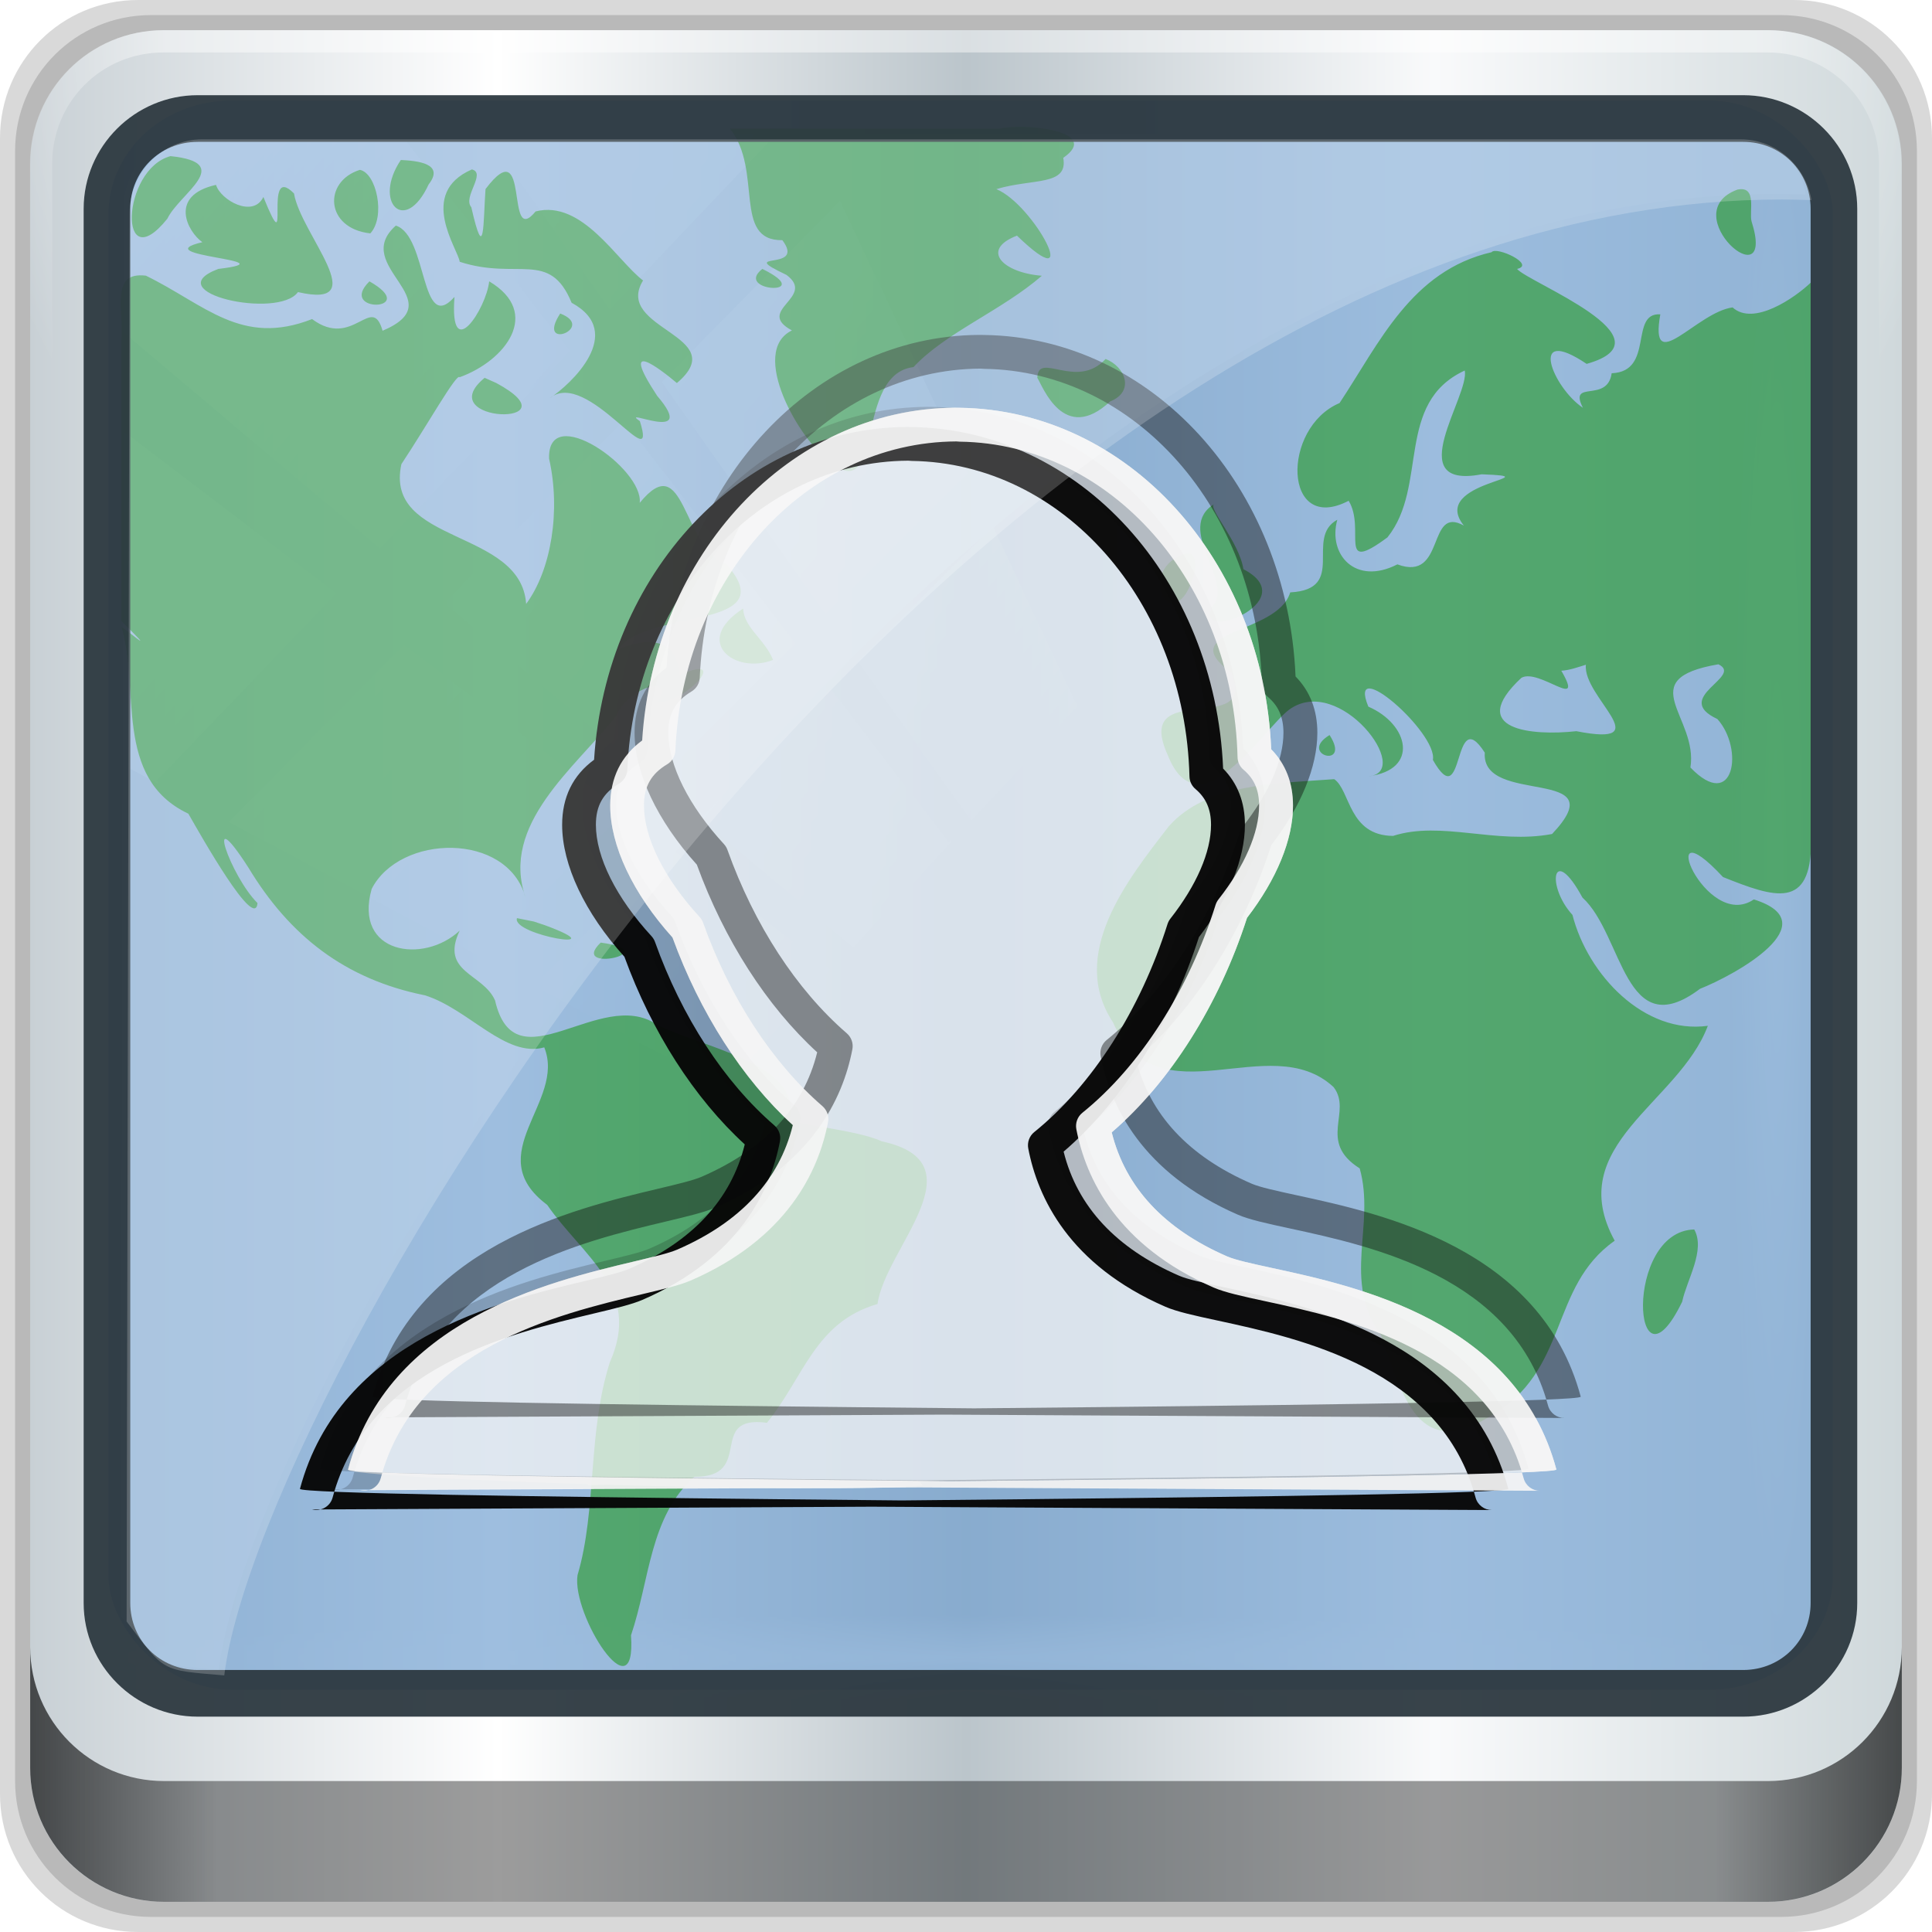 <?xml version="1.0" encoding="UTF-8" standalone="no"?>
<!-- Created with Inkscape (http://www.inkscape.org/) -->

<svg
   xmlns:dc="http://purl.org/dc/elements/1.1/"
   xmlns:cc="http://creativecommons.org/ns#"
   xmlns:rdf="http://www.w3.org/1999/02/22-rdf-syntax-ns#"
   xmlns:svg="http://www.w3.org/2000/svg"
   xmlns="http://www.w3.org/2000/svg"
   xmlns:xlink="http://www.w3.org/1999/xlink"
   xmlns:sodipodi="http://sodipodi.sourceforge.net/DTD/sodipodi-0.dtd"
   xmlns:inkscape="http://www.inkscape.org/namespaces/inkscape"
   width="96"
   height="96"
   id="svg2"
   version="1.1"
   inkscape:version="0.91 r13725"
   sodipodi:docname="credentials-preferences.svg">
  <script
     xlink:href=""
     id="script2985" />
  <defs
     id="defs4">
    <linearGradient
       id="linearGradient4426">
      <stop
         id="stop4428"
         offset="0"
         style="stop-color:#c8d0d5;stop-opacity:1" />
      <stop
         style="stop-color:#ffffff;stop-opacity:1"
         offset="0.25"
         id="stop4430" />
      <stop
         style="stop-color:#bbc5cb;stop-opacity:1"
         offset="0.5"
         id="stop4432" />
      <stop
         id="stop4434"
         offset="0.75"
         style="stop-color:#f9fafb;stop-opacity:1" />
      <stop
         id="stop4436"
         offset="1"
         style="stop-color:#cfd8db;stop-opacity:1" />
    </linearGradient>
    <linearGradient
       y2="14.514"
       x2="50.528"
       y1="-28.642"
       x1="2.771"
       gradientUnits="userSpaceOnUse"
       id="linearGradient4767"
       xlink:href="#linearGradient4213-7"
       inkscape:collect="always" />
    <linearGradient
       id="linearGradient4213-7"
       inkscape:collect="always">
      <stop
         id="stop4215-6"
         offset="0"
         style="stop-color:#ffffff;stop-opacity:1;" />
      <stop
         id="stop4217-5"
         offset="1"
         style="stop-color:#ffffff;stop-opacity:0;" />
    </linearGradient>
    <clipPath
       id="clipPath4156-4"
       clipPathUnits="userSpaceOnUse">
      <path
         inkscape:connector-curvature="0"
         id="path4158-0"
         d="m 27.046,-55.695 -14.214,13.321 0.061,0 15.653,21.771 10.231,-10.546 C 38.562,-32.302 27.468,-54.819 27.046,-55.695 z M 9.647,-39.383 -5.241,-25.321 15.988,-7.806 26.372,-18.383 9.647,-39.383 z m 31.491,12.951 -9.741,9.714 8.945,12.458 7.781,-7.555 -6.984,-14.617 z m -49.84,4.379 -13.754,12.982 26.283,13.846 0.061,-0.062 -0.123,-0.062 L 13.599,-5.401 -8.702,-22.053 z m 38.015,7.401 -9.803,9.775 11.579,9.559 7.628,-7.401 -8.669,-11.009 -0.735,-0.925 z m 20.187,5.674 -7.383,7.216 6.188,8.542 5.82,-6.137 -4.626,-9.621 z m -32.195,6.322 -9.557,9.498 13.662,7.185 7.934,-7.678 -12.039,-9.004 z m 23.312,2.374 -7.107,6.938 8.363,6.907 5.361,-5.674 -0.061,-0.092 -0.092,0.123 -6.464,-8.203 z m -8.73,8.542 -7.505,7.339 10.354,5.458 c 1.397,-1.321 5.675,-6.123 5.851,-6.322 L 31.886,8.26 z"
         style="opacity:0.6;fill:#ffffff;fill-opacity:1;stroke:none" />
    </clipPath>
    <radialGradient
       r="43.199"
       fy="44.893"
       fx="13.948"
       cy="44.893"
       cx="13.948"
       gradientTransform="matrix(0.888,0,0,0.049,16.069,-98.752)"
       gradientUnits="userSpaceOnUse"
       id="radialGradient4143"
       xlink:href="#linearGradient4133"
       inkscape:collect="always" />
    <linearGradient
       id="linearGradient4133"
       inkscape:collect="always">
      <stop
         id="stop4135"
         offset="0"
         style="stop-color:#ffffff;stop-opacity:1;" />
      <stop
         id="stop4137"
         offset="1"
         style="stop-color:#ffffff;stop-opacity:0;" />
    </linearGradient>
    <radialGradient
       gradientUnits="userSpaceOnUse"
       gradientTransform="matrix(0.975,0,0,0.049,41.943,65.501)"
       r="43.199"
       fy="44.893"
       fx="13.948"
       cy="44.893"
       cx="13.948"
       id="radialGradient4139"
       xlink:href="#linearGradient4133"
       inkscape:collect="always" />
    <linearGradient
       gradientUnits="userSpaceOnUse"
       y2="88.172"
       x2="94.5"
       y1="88.172"
       x1="1.5"
       id="linearGradient4129"
       xlink:href="#linearGradient3832-0-6-1-1"
       inkscape:collect="always"
       gradientTransform="translate(8.044,-14.666)" />
    <linearGradient
       id="linearGradient3832-0-6-1-1">
      <stop
         id="stop3834-6-3-7-1"
         offset="0"
         style="stop-color:#000000;stop-opacity:1;" />
      <stop
         style="stop-color:#000000;stop-opacity:0.588;"
         offset="0.1"
         id="stop3872-2-4" />
      <stop
         id="stop3844-6-2-7-6"
         offset="0.9"
         style="stop-color:#000000;stop-opacity:0.588;" />
      <stop
         id="stop3836-5-0-2-9"
         offset="1"
         style="stop-color:#000000;stop-opacity:1;" />
    </linearGradient>
    <clipPath
       id="clipPath4194-1-2-5">
      <rect
         style="fill:#ff00ff;fill-opacity:1;fill-rule:nonzero;stroke:none"
         id="rect4196-1-6-2"
         y="6"
         x="6"
         ry="6"
         rx="6"
         height="84"
         width="84" />
    </clipPath>
    <linearGradient
       inkscape:collect="always"
       xlink:href="#linearGradient4071-3-8-2"
       id="linearGradient6414-8"
       gradientUnits="userSpaceOnUse"
       x1="48.234"
       y1="48.047"
       x2="126.139"
       y2="66.233" />
    <linearGradient
       id="linearGradient4071-3-8-2">
      <stop
         offset="0"
         style="stop-color:#000000;stop-opacity:1"
         id="stop4073-8-8-6" />
      <stop
         offset="1"
         style="stop-color:#000000;stop-opacity:0"
         id="stop4075-4-4-8" />
    </linearGradient>
    <linearGradient
       inkscape:collect="always"
       xlink:href="#linearGradient4047-2-9-1"
       id="linearGradient6416-7"
       gradientUnits="userSpaceOnUse"
       x1="48.055"
       y1="48.032"
       x2="126.673"
       y2="62.839" />
    <linearGradient
       id="linearGradient4047-2-9-1">
      <stop
         offset="0"
         style="stop-color:#000000;stop-opacity:1"
         id="stop4049-0-1-5" />
      <stop
         offset="1"
         style="stop-color:#000000;stop-opacity:0"
         id="stop4051-5-5-8" />
    </linearGradient>
    <linearGradient
       inkscape:collect="always"
       xlink:href="#linearGradient4047-2-9-1"
       id="linearGradient6418-1"
       gradientUnits="userSpaceOnUse"
       x1="47.997"
       y1="48.029"
       x2="127.052"
       y2="60.29" />
    <linearGradient
       id="linearGradient6996">
      <stop
         offset="0"
         style="stop-color:#000000;stop-opacity:1"
         id="stop6998" />
      <stop
         offset="1"
         style="stop-color:#000000;stop-opacity:0"
         id="stop7000" />
    </linearGradient>
    <linearGradient
       inkscape:collect="always"
       xlink:href="#linearGradient4047-2-9-1"
       id="linearGradient6420-5"
       gradientUnits="userSpaceOnUse"
       x1="47.998"
       y1="48.029"
       x2="127.416"
       y2="57.665" />
    <linearGradient
       id="linearGradient7003">
      <stop
         offset="0"
         style="stop-color:#000000;stop-opacity:1"
         id="stop7005" />
      <stop
         offset="1"
         style="stop-color:#000000;stop-opacity:0"
         id="stop7007" />
    </linearGradient>
    <radialGradient
       inkscape:collect="always"
       xlink:href="#linearGradient3796-9-2-7"
       id="radialGradient6422-6"
       gradientUnits="userSpaceOnUse"
       gradientTransform="matrix(1,0,0,0.985,-30,0.716)"
       cx="48.41"
       cy="47.598"
       fx="48.41"
       fy="47.598"
       r="30.64" />
    <linearGradient
       id="linearGradient3796-9-2-7">
      <stop
         offset="0"
         style="stop-color:#ffffff;stop-opacity:0"
         id="stop3798-4-9-5" />
      <stop
         offset="1"
         style="stop-color:#ffffff;stop-opacity:1"
         id="stop3800-9-6-6" />
    </linearGradient>
    <radialGradient
       inkscape:collect="always"
       xlink:href="#linearGradient3780-6-5-9-0"
       id="radialGradient6424-3"
       gradientUnits="userSpaceOnUse"
       gradientTransform="matrix(1,0,0,1.014,-30,-0.661)"
       cx="48.265"
       cy="47.887"
       fx="48.265"
       fy="47.887"
       r="28.879" />
    <linearGradient
       id="linearGradient3780-6-5-9-0">
      <stop
         offset="0"
         style="stop-color:#000000;stop-opacity:0"
         id="stop3782-4-0-0" />
      <stop
         offset="1"
         style="stop-color:#000000;stop-opacity:1"
         id="stop3784-9-4-1" />
    </linearGradient>
    <linearGradient
       inkscape:collect="always"
       xlink:href="#linearGradient4071-3-8-2"
       id="linearGradient6434-0"
       gradientUnits="userSpaceOnUse"
       x1="48.234"
       y1="48.047"
       x2="126.139"
       y2="66.233" />
    <linearGradient
       id="linearGradient7018">
      <stop
         offset="0"
         style="stop-color:#000000;stop-opacity:1"
         id="stop7020" />
      <stop
         offset="1"
         style="stop-color:#000000;stop-opacity:0"
         id="stop7022" />
    </linearGradient>
    <linearGradient
       inkscape:collect="always"
       xlink:href="#linearGradient4047-2-9-1"
       id="linearGradient6436-8"
       gradientUnits="userSpaceOnUse"
       x1="48.055"
       y1="48.032"
       x2="126.673"
       y2="62.839" />
    <linearGradient
       id="linearGradient7025">
      <stop
         offset="0"
         style="stop-color:#000000;stop-opacity:1"
         id="stop7027" />
      <stop
         offset="1"
         style="stop-color:#000000;stop-opacity:0"
         id="stop7029" />
    </linearGradient>
    <linearGradient
       inkscape:collect="always"
       xlink:href="#linearGradient4047-2-9-1"
       id="linearGradient6438-0"
       gradientUnits="userSpaceOnUse"
       x1="47.997"
       y1="48.029"
       x2="127.052"
       y2="60.29" />
    <linearGradient
       id="linearGradient7032">
      <stop
         offset="0"
         style="stop-color:#000000;stop-opacity:1"
         id="stop7034" />
      <stop
         offset="1"
         style="stop-color:#000000;stop-opacity:0"
         id="stop7036" />
    </linearGradient>
    <linearGradient
       inkscape:collect="always"
       xlink:href="#linearGradient4047-2-9-1"
       id="linearGradient6440-3"
       gradientUnits="userSpaceOnUse"
       x1="47.998"
       y1="48.029"
       x2="127.416"
       y2="57.665" />
    <linearGradient
       id="linearGradient7039">
      <stop
         offset="0"
         style="stop-color:#000000;stop-opacity:1"
         id="stop7041" />
      <stop
         offset="1"
         style="stop-color:#000000;stop-opacity:0"
         id="stop7043" />
    </linearGradient>
    <linearGradient
       inkscape:collect="always"
       xlink:href="#linearGradient4071-3-8-2"
       id="linearGradient6442-5"
       gradientUnits="userSpaceOnUse"
       x1="48.234"
       y1="48.047"
       x2="126.139"
       y2="66.233" />
    <linearGradient
       id="linearGradient7046">
      <stop
         offset="0"
         style="stop-color:#000000;stop-opacity:1"
         id="stop7048" />
      <stop
         offset="1"
         style="stop-color:#000000;stop-opacity:0"
         id="stop7050" />
    </linearGradient>
    <linearGradient
       inkscape:collect="always"
       xlink:href="#linearGradient4047-2-9-1"
       id="linearGradient6444-4"
       gradientUnits="userSpaceOnUse"
       x1="48.055"
       y1="48.032"
       x2="126.673"
       y2="62.839" />
    <linearGradient
       id="linearGradient7053">
      <stop
         offset="0"
         style="stop-color:#000000;stop-opacity:1"
         id="stop7055" />
      <stop
         offset="1"
         style="stop-color:#000000;stop-opacity:0"
         id="stop7057" />
    </linearGradient>
    <linearGradient
       inkscape:collect="always"
       xlink:href="#linearGradient4047-2-9-1"
       id="linearGradient6446-1"
       gradientUnits="userSpaceOnUse"
       x1="47.997"
       y1="48.029"
       x2="127.052"
       y2="60.29" />
    <linearGradient
       id="linearGradient7060">
      <stop
         offset="0"
         style="stop-color:#000000;stop-opacity:1"
         id="stop7062" />
      <stop
         offset="1"
         style="stop-color:#000000;stop-opacity:0"
         id="stop7064" />
    </linearGradient>
    <linearGradient
       inkscape:collect="always"
       xlink:href="#linearGradient4047-2-9-1"
       id="linearGradient6448-0"
       gradientUnits="userSpaceOnUse"
       x1="47.998"
       y1="48.029"
       x2="127.416"
       y2="57.665" />
    <linearGradient
       id="linearGradient7067">
      <stop
         offset="0"
         style="stop-color:#000000;stop-opacity:1"
         id="stop7069" />
      <stop
         offset="1"
         style="stop-color:#000000;stop-opacity:0"
         id="stop7071" />
    </linearGradient>
    <radialGradient
       r="41"
       fy="6.213"
       fx="158"
       cy="6.213"
       cx="158"
       gradientTransform="matrix(0,1.621,-2.038,0,160.664,-243.037)"
       gradientUnits="userSpaceOnUse"
       id="radialGradient4073"
       xlink:href="#linearGradient3888-8-4-8-6"
       inkscape:collect="always" />
    <linearGradient
       id="linearGradient3888-8-4-8-6"
       inkscape:collect="always">
      <stop
         id="stop3890-4-7-9-7"
         offset="0"
         style="stop-color:#ffffff;stop-opacity:1;" />
      <stop
         id="stop3892-5-8-2-7"
         offset="1"
         style="stop-color:#ffffff;stop-opacity:0;" />
    </linearGradient>
    <radialGradient
       r="42"
       fy="-27"
       fx="48"
       cy="-27"
       cx="48"
       gradientTransform="matrix(-1.072,0,0,-0.875,199.464,-19.126)"
       gradientUnits="userSpaceOnUse"
       id="radialGradient4075"
       xlink:href="#linearGradient4091-0-3-0-7"
       inkscape:collect="always" />
    <linearGradient
       id="linearGradient4091-0-3-0-7">
      <stop
         id="stop4093-3-6-4-2"
         offset="0"
         style="stop-color:#ffffff;stop-opacity:1;" />
      <stop
         style="stop-color:#ffffff;stop-opacity:1;"
         offset="0.8"
         id="stop4099-6-1-8-3" />
      <stop
         id="stop4095-1-0-7-9"
         offset="1"
         style="stop-color:#ffffff;stop-opacity:0;" />
    </linearGradient>
    <linearGradient
       y2="47"
       x2="90"
       y1="47"
       x1="6"
       gradientTransform="matrix(1.107,0,0,1.107,2.901,-18.701)"
       gradientUnits="userSpaceOnUse"
       id="linearGradient4071"
       xlink:href="#linearGradient6139-0"
       inkscape:collect="always" />
    <linearGradient
       id="linearGradient6139-0">
      <stop
         style="stop-color:#c1adad;stop-opacity:1;"
         offset="0"
         id="stop6141-2" />
      <stop
         id="stop6151-0"
         offset="0.25"
         style="stop-color:#ffffff;stop-opacity:1;" />
      <stop
         id="stop6147-1"
         offset="0.5"
         style="stop-color:#aa9090;stop-opacity:1;" />
      <stop
         style="stop-color:#fbf9f9;stop-opacity:1;"
         offset="0.75"
         id="stop6149-4" />
      <stop
         style="stop-color:#c1adad;stop-opacity:1;"
         offset="1"
         id="stop6143-4" />
    </linearGradient>
    <linearGradient
       inkscape:collect="always"
       xlink:href="#linearGradient4426"
       id="linearGradient7426"
       gradientUnits="userSpaceOnUse"
       gradientTransform="matrix(1.107,0,0,1.107,2.901,-18.701)"
       x1="6"
       y1="47"
       x2="90"
       y2="47" />
    <radialGradient
       inkscape:collect="always"
       xlink:href="#linearGradient4091-0-3-0-7"
       id="radialGradient7430"
       gradientUnits="userSpaceOnUse"
       gradientTransform="matrix(-1.072,0,0,-0.875,199.464,-19.126)"
       cx="48"
       cy="-27"
       fx="48"
       fy="-27"
       r="42" />
    <linearGradient
       inkscape:collect="always"
       xlink:href="#linearGradient3832-0-6-1-1"
       id="linearGradient7460"
       gradientUnits="userSpaceOnUse"
       gradientTransform="translate(8.044,-14.666)"
       x1="1.5"
       y1="88.172"
       x2="94.5"
       y2="88.172" />
    <radialGradient
       inkscape:collect="always"
       xlink:href="#linearGradient4133"
       id="radialGradient7462"
       gradientUnits="userSpaceOnUse"
       gradientTransform="matrix(0.975,0,0,0.049,41.943,65.501)"
       cx="13.948"
       cy="44.893"
       fx="13.948"
       fy="44.893"
       r="43.199" />
    <radialGradient
       inkscape:collect="always"
       xlink:href="#linearGradient4133"
       id="radialGradient7464"
       gradientUnits="userSpaceOnUse"
       gradientTransform="matrix(0.888,0,0,0.054,16.069,-98.76)"
       cx="13.948"
       cy="44.893"
       fx="13.948"
       fy="44.893"
       r="43.199" />
    <linearGradient
       inkscape:collect="always"
       xlink:href="#linearGradient4213-7"
       id="linearGradient7466"
       gradientUnits="userSpaceOnUse"
       x1="2.771"
       y1="-28.642"
       x2="50.528"
       y2="14.514" />
    <linearGradient
       gradientTransform="scale(1.006,0.994)"
       gradientUnits="userSpaceOnUse"
       id="ButtonShadow-6"
       y2="7.017"
       x2="45.448"
       y1="92.54"
       x1="45.448">
      <stop
         offset="0"
         style="stop-color:#000000;stop-opacity:1"
         id="stop3750-4" />
      <stop
         offset="1"
         style="stop-color:#000000;stop-opacity:0.588"
         id="stop3752-4" />
    </linearGradient>
    <filter
       id="filter3174-0"
       color-interpolation-filters="sRGB">
      <feGaussianBlur
         stdDeviation="1.71"
         id="feGaussianBlur3176-7" />
    </filter>
    <linearGradient
       gradientUnits="userSpaceOnUse"
       xlink:href="#linearGradient4281-6-7"
       id="linearGradient4416"
       y2="80"
       x2="48"
       y1="16"
       x1="48" />
    <linearGradient
       id="linearGradient4281-6-7">
      <stop
         offset="0"
         style="stop-color:#1e1e1e;stop-opacity:1"
         id="stop4283-9-0" />
      <stop
         offset="1"
         style="stop-color:#505050;stop-opacity:1"
         id="stop4285-8-2" />
    </linearGradient>
    <linearGradient
       gradientTransform="scale(1.006,0.994)"
       gradientUnits="userSpaceOnUse"
       id="ButtonShadow-1"
       y2="7.017"
       x2="45.448"
       y1="92.54"
       x1="45.448">
      <stop
         offset="0"
         style="stop-color:#000000;stop-opacity:1"
         id="stop3750-9" />
      <stop
         offset="1"
         style="stop-color:#000000;stop-opacity:0.588"
         id="stop3752-9" />
    </linearGradient>
    <filter
       id="filter3174-3"
       color-interpolation-filters="sRGB">
      <feGaussianBlur
         stdDeviation="1.71"
         id="feGaussianBlur3176-6" />
    </filter>
    <linearGradient
       gradientTransform="matrix(0,1,-1,0,70.996,0.004)"
       gradientUnits="userSpaceOnUse"
       xlink:href="#linearGradient4281-6-1"
       id="linearGradient3299"
       y2="47.996"
       x2="79.996"
       y1="47.996"
       x1="15.996" />
    <linearGradient
       id="linearGradient4281-6-1">
      <stop
         offset="0"
         style="stop-color:#1e1e1e;stop-opacity:1"
         id="stop4283-9-3" />
      <stop
         offset="1"
         style="stop-color:#505050;stop-opacity:1"
         id="stop4285-8-23" />
    </linearGradient>
    <linearGradient
       gradientTransform="matrix(0,1,-1,0,96,0)"
       gradientUnits="userSpaceOnUse"
       xlink:href="#linearGradient4281-6-0"
       id="linearGradient3979"
       y2="48"
       x2="80"
       y1="48"
       x1="16" />
    <linearGradient
       id="linearGradient4281-6-0">
      <stop
         offset="0"
         style="stop-color:#1e1e1e;stop-opacity:1"
         id="stop4283-9-7" />
      <stop
         offset="1"
         style="stop-color:#505050;stop-opacity:1"
         id="stop4285-8-8" />
    </linearGradient>
    <linearGradient
       gradientTransform="scale(1.006,0.994)"
       gradientUnits="userSpaceOnUse"
       id="ButtonShadow-8"
       y2="7.017"
       x2="45.448"
       y1="92.54"
       x1="45.448">
      <stop
         offset="0"
         style="stop-color:#000000;stop-opacity:1"
         id="stop3750-80" />
      <stop
         offset="1"
         style="stop-color:#000000;stop-opacity:0.588"
         id="stop3752-53" />
    </linearGradient>
    <filter
       id="filter3174-8"
       color-interpolation-filters="sRGB">
      <feGaussianBlur
         stdDeviation="1.71"
         id="feGaussianBlur3176-8" />
    </filter>
    <linearGradient
       gradientUnits="userSpaceOnUse"
       xlink:href="#linearGradient4281-6-4"
       id="linearGradient4111"
       y2="80"
       x2="48"
       y1="16"
       x1="48" />
    <linearGradient
       id="linearGradient4281-6-4">
      <stop
         offset="0"
         style="stop-color:#1e1e1e;stop-opacity:1"
         id="stop4283-9-9" />
      <stop
         offset="1"
         style="stop-color:#505050;stop-opacity:1"
         id="stop4285-8-24" />
    </linearGradient>
    <linearGradient
       gradientTransform="scale(1.006,0.994)"
       gradientUnits="userSpaceOnUse"
       id="ButtonShadow"
       y2="7.017"
       x2="45.448"
       y1="92.54"
       x1="45.448">
      <stop
         offset="0"
         style="stop-color:#000000;stop-opacity:1"
         id="stop3750" />
      <stop
         offset="1"
         style="stop-color:#000000;stop-opacity:0.588"
         id="stop3752" />
    </linearGradient>
    <filter
       id="filter3174"
       color-interpolation-filters="sRGB">
      <feGaussianBlur
         stdDeviation="1.71"
         id="feGaussianBlur3176" />
    </filter>
    <linearGradient
       id="linearGradient4281-6">
      <stop
         offset="0"
         style="stop-color:#1e1e1e;stop-opacity:1"
         id="stop4283-9" />
      <stop
         offset="1"
         style="stop-color:#505050;stop-opacity:1"
         id="stop4285-8" />
    </linearGradient>
    <linearGradient
       id="linearGradient3749">
      <stop
         id="stop3751"
         offset="0"
         style="stop-color:#0a2d3c;stop-opacity:1;" />
      <stop
         id="stop3753"
         offset="1"
         style="stop-color:#006ea1;stop-opacity:1;" />
    </linearGradient>
    <linearGradient
       inkscape:collect="always"
       xlink:href="#linearGradient3294"
       id="linearGradient4120"
       gradientUnits="userSpaceOnUse"
       gradientTransform="translate(1,-15.321)"
       x1="5"
       y1="64"
       x2="11.227"
       y2="64" />
    <linearGradient
       id="linearGradient3294">
      <stop
         id="stop3296"
         style="stop-color:#383838;stop-opacity:1;"
         offset="0" />
      <stop
         id="stop3298"
         style="stop-color:#494949;stop-opacity:0;"
         offset="1" />
    </linearGradient>
    <linearGradient
       inkscape:collect="always"
       xlink:href="#linearGradient3238"
       id="linearGradient4091"
       gradientUnits="userSpaceOnUse"
       gradientTransform="matrix(1.125,0,0,1,0.375,-4)"
       x1="5"
       y1="28"
       x2="21"
       y2="28" />
    <linearGradient
       id="linearGradient3238">
      <stop
         id="stop3240"
         style="stop-color:#000000;stop-opacity:1;"
         offset="0" />
      <stop
         id="stop3242"
         style="stop-color:#4d4d4d;stop-opacity:0;"
         offset="1" />
    </linearGradient>
    <linearGradient
       inkscape:collect="always"
       xlink:href="#linearGradient3250"
       id="linearGradient4093"
       gradientUnits="userSpaceOnUse"
       gradientTransform="matrix(1.125,0,0,1,0.375,-10)"
       x1="5"
       y1="27"
       x2="21"
       y2="27" />
    <linearGradient
       id="linearGradient3250">
      <stop
         id="stop3252"
         style="stop-color:#bfbf9b;stop-opacity:1;"
         offset="0" />
      <stop
         id="stop3254"
         style="stop-color:#c9c9c9;stop-opacity:0;"
         offset="1" />
    </linearGradient>
    <linearGradient
       inkscape:collect="always"
       xlink:href="#linearGradient3238"
       id="linearGradient4097"
       gradientUnits="userSpaceOnUse"
       gradientTransform="matrix(1.125,0,0,1,0.375,-4)"
       x1="5"
       y1="28"
       x2="21"
       y2="28" />
    <linearGradient
       id="linearGradient4254">
      <stop
         id="stop4256"
         style="stop-color:#000000;stop-opacity:1;"
         offset="0" />
      <stop
         id="stop4258"
         style="stop-color:#4d4d4d;stop-opacity:0;"
         offset="1" />
    </linearGradient>
    <linearGradient
       inkscape:collect="always"
       xlink:href="#linearGradient3250"
       id="linearGradient4099"
       gradientUnits="userSpaceOnUse"
       gradientTransform="matrix(1.125,0,0,1,0.375,-10)"
       x1="5"
       y1="27"
       x2="21"
       y2="27" />
    <linearGradient
       id="linearGradient4261">
      <stop
         id="stop4263"
         style="stop-color:#bfbf9b;stop-opacity:1;"
         offset="0" />
      <stop
         id="stop4265"
         style="stop-color:#c9c9c9;stop-opacity:0;"
         offset="1" />
    </linearGradient>
    <linearGradient
       inkscape:collect="always"
       xlink:href="#linearGradient3238"
       id="linearGradient4101"
       gradientUnits="userSpaceOnUse"
       gradientTransform="matrix(1.125,0,0,1,0.375,-4)"
       x1="5"
       y1="28"
       x2="21"
       y2="28" />
    <linearGradient
       id="linearGradient4268">
      <stop
         id="stop4270"
         style="stop-color:#000000;stop-opacity:1;"
         offset="0" />
      <stop
         id="stop4272"
         style="stop-color:#4d4d4d;stop-opacity:0;"
         offset="1" />
    </linearGradient>
    <linearGradient
       inkscape:collect="always"
       xlink:href="#linearGradient3250"
       id="linearGradient4103"
       gradientUnits="userSpaceOnUse"
       gradientTransform="matrix(1.125,0,0,1,0.375,-10)"
       x1="5"
       y1="27"
       x2="21"
       y2="27" />
    <linearGradient
       id="linearGradient4275">
      <stop
         id="stop4277"
         style="stop-color:#bfbf9b;stop-opacity:1;"
         offset="0" />
      <stop
         id="stop4279"
         style="stop-color:#c9c9c9;stop-opacity:0;"
         offset="1" />
    </linearGradient>
    <linearGradient
       inkscape:collect="always"
       xlink:href="#linearGradient3238"
       id="linearGradient4105"
       gradientUnits="userSpaceOnUse"
       gradientTransform="matrix(1.125,0,0,1,0.375,-4)"
       x1="5"
       y1="28"
       x2="21"
       y2="28" />
    <linearGradient
       id="linearGradient4282">
      <stop
         id="stop4284"
         style="stop-color:#000000;stop-opacity:1;"
         offset="0" />
      <stop
         id="stop4286"
         style="stop-color:#4d4d4d;stop-opacity:0;"
         offset="1" />
    </linearGradient>
    <linearGradient
       inkscape:collect="always"
       xlink:href="#linearGradient3250"
       id="linearGradient4107"
       gradientUnits="userSpaceOnUse"
       gradientTransform="matrix(1.125,0,0,1,0.375,-10)"
       x1="5"
       y1="27"
       x2="21"
       y2="27" />
    <linearGradient
       id="linearGradient4289">
      <stop
         id="stop4291"
         style="stop-color:#bfbf9b;stop-opacity:1;"
         offset="0" />
      <stop
         id="stop4293"
         style="stop-color:#c9c9c9;stop-opacity:0;"
         offset="1" />
    </linearGradient>
    <linearGradient
       id="linearGradient3737">
      <stop
         id="stop3739"
         style="stop-color:#ffffff;stop-opacity:1"
         offset="0" />
      <stop
         id="stop3741"
         style="stop-color:#ffffff;stop-opacity:0"
         offset="1" />
    </linearGradient>
    <linearGradient
       id="linearGradient4300">
      <stop
         id="stop4302"
         style="stop-color:#ffffff;stop-opacity:1"
         offset="0" />
      <stop
         id="stop4304"
         style="stop-color:#ffffff;stop-opacity:0"
         offset="1" />
    </linearGradient>
    <linearGradient
       inkscape:collect="always"
       xlink:href="#linearGradient4213-7-2"
       id="linearGradient7466-8"
       gradientUnits="userSpaceOnUse"
       x1="2.771"
       y1="-28.642"
       x2="50.528"
       y2="14.514" />
    <linearGradient
       id="linearGradient4213-7-2"
       inkscape:collect="always">
      <stop
         id="stop4215-6-7"
         offset="0"
         style="stop-color:#ffffff;stop-opacity:1;" />
      <stop
         id="stop4217-5-4"
         offset="1"
         style="stop-color:#ffffff;stop-opacity:0;" />
    </linearGradient>
    <clipPath
       id="clipPath4156-4-0"
       clipPathUnits="userSpaceOnUse">
      <path
         inkscape:connector-curvature="0"
         id="path4158-0-1"
         d="m 27.046,-55.695 -14.214,13.321 0.061,0 15.653,21.771 10.231,-10.546 C 38.562,-32.302 27.468,-54.819 27.046,-55.695 z M 9.647,-39.383 -5.241,-25.321 15.988,-7.806 26.372,-18.383 9.647,-39.383 z m 31.491,12.951 -9.741,9.714 8.945,12.458 7.781,-7.555 -6.984,-14.617 z m -49.84,4.379 -13.754,12.982 26.283,13.846 0.061,-0.062 -0.123,-0.062 L 13.599,-5.401 -8.702,-22.053 z m 38.015,7.401 -9.803,9.775 11.579,9.559 7.628,-7.401 -8.669,-11.009 -0.735,-0.925 z m 20.187,5.674 -7.383,7.216 6.188,8.542 5.82,-6.137 -4.626,-9.621 z m -32.195,6.322 -9.557,9.498 13.662,7.185 7.934,-7.678 -12.039,-9.004 z m 23.312,2.374 -7.107,6.938 8.363,6.907 5.361,-5.674 -0.061,-0.092 -0.092,0.123 -6.464,-8.203 z m -8.73,8.542 -7.505,7.339 10.354,5.458 c 1.397,-1.321 5.675,-6.123 5.851,-6.322 L 31.886,8.26 z"
         style="opacity:0.6;fill:#ffffff;fill-opacity:1;stroke:none" />
    </clipPath>
    <linearGradient
       y2="14.514"
       x2="50.528"
       y1="-28.642"
       x1="2.771"
       gradientUnits="userSpaceOnUse"
       id="linearGradient4443"
       xlink:href="#linearGradient4213-7-2"
       inkscape:collect="always" />
    <filter
       color-interpolation-filters="sRGB"
       inkscape:collect="always"
       id="filter5048">
      <feGaussianBlur
         inkscape:collect="always"
         stdDeviation="1.773"
         id="feGaussianBlur5050" />
    </filter>
    <linearGradient
       id="linearGradient3700">
      <stop
         offset="0"
         style="stop-color:#da4714;stop-opacity:1"
         id="stop3702" />
      <stop
         offset="1"
         style="stop-color:#ee743e;stop-opacity:1"
         id="stop3704" />
    </linearGradient>
    <linearGradient
       gradientTransform="matrix(1.824,0,0,2.876,4.147,-10.571)"
       gradientUnits="userSpaceOnUse"
       xlink:href="#linearGradient8265-821-176-38-919-66-249-7-7-6-5-0"
       id="linearGradient3079"
       y2="24.628"
       x2="20.055"
       y1="15.298"
       x1="16.626" />
    <linearGradient
       id="linearGradient8265-821-176-38-919-66-249-7-7-6-5-0">
      <stop
         offset="0"
         style="stop-color:#ffffff;stop-opacity:1"
         id="stop2687-1-9-3-0-3" />
      <stop
         offset="1"
         style="stop-color:#ffffff;stop-opacity:0"
         id="stop2689-5-4-9-8-5" />
    </linearGradient>
    <linearGradient
       gradientTransform="matrix(0.883,0,0,0.9,5.625,13.563)"
       gradientUnits="userSpaceOnUse"
       xlink:href="#linearGradient4121-9"
       id="linearGradient3175"
       y2="80"
       x2="56"
       y1="16"
       x1="56" />
    <linearGradient
       gradientTransform="scale(0.922,1.085)"
       gradientUnits="userSpaceOnUse"
       id="linearGradient4121-9"
       y2="19.387"
       x2="11.999"
       y1="0.922"
       x1="11.999">
      <stop
         offset="0"
         style="stop-color:#333131;stop-opacity:1"
         id="stop4123-7" />
      <stop
         offset="1"
         style="stop-color:#6a4323;stop-opacity:1"
         id="stop4125-7" />
    </linearGradient>
    <radialGradient
       gradientUnits="userSpaceOnUse"
       xlink:href="#linearGradient3543"
       id="radialGradient3354"
       fy="67.125"
       fx="74.375"
       r="3.125"
       cy="67.125"
       cx="74.375" />
    <radialGradient
       gradientTransform="matrix(1.454,0,0,0.926,-45.08,-12.601)"
       gradientUnits="userSpaceOnUse"
       xlink:href="#linearGradient5226-0"
       id="radialGradient4252"
       fy="68.449"
       fx="64.23"
       r="43.77"
       cy="68.449"
       cx="64.23" />
    <radialGradient
       gradientTransform="matrix(2.259,-0.068,0.008,0.264,-105.957,38.862)"
       gradientUnits="userSpaceOnUse"
       xlink:href="#linearGradient5226-0"
       id="radialGradient4250"
       fy="75.974"
       fx="69.75"
       r="58.5"
       cy="75.974"
       cx="69.75" />
    <radialGradient
       gradientTransform="matrix(1.095,0,0,0.331,-21.845,32.793)"
       gradientUnits="userSpaceOnUse"
       xlink:href="#linearGradient5226-0"
       id="radialGradient4248"
       fy="2.217"
       fx="63.875"
       r="58.375"
       cy="2.217"
       cx="63.875" />
    <radialGradient
       gradientTransform="matrix(0.468,-0.529,1.795,1.582,-112.038,-37.345)"
       gradientUnits="userSpaceOnUse"
       xlink:href="#linearGradient5226-0"
       id="radialGradient4246"
       fy="70.608"
       fx="49.234"
       r="25.484"
       cy="70.608"
       cx="49.234" />
    <radialGradient
       gradientUnits="userSpaceOnUse"
       xlink:href="#linearGradient3543"
       id="radialGradient3216"
       fy="67.125"
       fx="74.375"
       r="3.125"
       cy="67.125"
       cx="74.375" />
    <linearGradient
       id="linearGradient5226-0">
      <stop
         offset="0"
         style="stop-color:#ffffff;stop-opacity:1"
         id="stop5228-7" />
      <stop
         offset="1"
         style="stop-color:#ffffff;stop-opacity:0"
         id="stop5230-6" />
    </linearGradient>
    <radialGradient
       gradientUnits="userSpaceOnUse"
       xlink:href="#linearGradient3543"
       id="radialGradient3451"
       fy="67.125"
       fx="74.375"
       r="3.125"
       cy="67.125"
       cx="74.375" />
    <radialGradient
       gradientUnits="userSpaceOnUse"
       xlink:href="#linearGradient3543"
       id="radialGradient3449"
       fy="67.125"
       fx="74.375"
       r="3.125"
       cy="67.125"
       cx="74.375" />
    <radialGradient
       gradientUnits="userSpaceOnUse"
       xlink:href="#linearGradient3543"
       id="radialGradient3447"
       fy="67.125"
       fx="74.375"
       r="3.125"
       cy="67.125"
       cx="74.375" />
    <radialGradient
       gradientUnits="userSpaceOnUse"
       xlink:href="#linearGradient3543"
       id="radialGradient3445"
       fy="67.125"
       fx="74.375"
       r="3.125"
       cy="67.125"
       cx="74.375" />
    <radialGradient
       gradientUnits="userSpaceOnUse"
       xlink:href="#linearGradient3543"
       id="radialGradient3443"
       fy="67.125"
       fx="74.375"
       r="3.125"
       cy="67.125"
       cx="74.375" />
    <linearGradient
       id="linearGradient3543">
      <stop
         offset="0"
         style="stop-color:#ffffff;stop-opacity:1"
         id="stop3545" />
      <stop
         offset="0.306"
         style="stop-color:#ffffff;stop-opacity:1"
         id="stop3555" />
      <stop
         offset="0.519"
         style="stop-color:#ffffff;stop-opacity:0.641"
         id="stop3551" />
      <stop
         offset="1"
         style="stop-color:#ffffff;stop-opacity:0"
         id="stop3547" />
    </linearGradient>
    <linearGradient
       gradientUnits="userSpaceOnUse"
       xlink:href="#linearGradient3700"
       id="linearGradient3345"
       y2="5.988"
       x2="48"
       y1="90"
       x1="48" />
    <radialGradient
       gradientTransform="matrix(1.09,0,0,0.84,-21.739,-5.488)"
       gradientUnits="userSpaceOnUse"
       xlink:href="#linearGradient3875"
       id="radialGradient5232-9"
       fy="61.949"
       fx="63.98"
       r="58.02"
       cy="61.949"
       cx="63.98" />
    <linearGradient
       gradientTransform="matrix(1.024,0,0,1.012,-1.143,-98.071)"
       gradientUnits="userSpaceOnUse"
       xlink:href="#ButtonShadow-0"
       id="linearGradient3071"
       y2="90.239"
       x2="32.251"
       y1="6.132"
       x1="32.251" />
    <linearGradient
       gradientTransform="translate(0,-97)"
       gradientUnits="userSpaceOnUse"
       xlink:href="#ButtonShadow-0"
       id="linearGradient3721"
       y2="90.239"
       x2="32.251"
       y1="6.132"
       x1="32.251" />
    <linearGradient
       gradientTransform="matrix(1.024,0,0,1.012,-1.143,-98.071)"
       gradientUnits="userSpaceOnUse"
       xlink:href="#ButtonShadow-0"
       id="linearGradient3725"
       y2="90.239"
       x2="32.251"
       y1="6.132"
       x1="32.251" />
    <linearGradient
       gradientTransform="matrix(1.024,0,0,1.012,-1.143,-98.071)"
       gradientUnits="userSpaceOnUse"
       xlink:href="#ButtonShadow-0"
       id="linearGradient3772"
       y2="90.239"
       x2="32.251"
       y1="6.132"
       x1="32.251" />
    <linearGradient
       gradientTransform="matrix(1.024,0,0,1.012,-1.143,-98.071)"
       gradientUnits="userSpaceOnUse"
       xlink:href="#ButtonShadow-0"
       id="linearGradient3780"
       y2="90.239"
       x2="32.251"
       y1="6.132"
       x1="32.251" />
    <linearGradient
       gradientTransform="matrix(1.006,0,0,0.994,100,0)"
       gradientUnits="userSpaceOnUse"
       id="ButtonShadow-0"
       y2="7.017"
       x2="45.448"
       y1="92.54"
       x1="45.448">
      <stop
         offset="0"
         style="stop-color:#000000;stop-opacity:1"
         id="stop3750-8" />
      <stop
         offset="1"
         style="stop-color:#000000;stop-opacity:0.588"
         id="stop3752-5" />
    </linearGradient>
    <filter
       id="filter4123"
       color-interpolation-filters="sRGB"
       height="1.288"
       width="1.288"
       y="-0.144"
       x="-0.144">
      <feGaussianBlur
         stdDeviation="3.96"
         id="feGaussianBlur4125" />
    </filter>
    <linearGradient
       id="linearGradient3737-5">
      <stop
         offset="0"
         style="stop-color:#ffffff;stop-opacity:1"
         id="stop3739-6" />
      <stop
         offset="1"
         style="stop-color:#ffffff;stop-opacity:0"
         id="stop3741-7" />
    </linearGradient>
    <linearGradient
       gradientUnits="userSpaceOnUse"
       xlink:href="#linearGradient3737-5"
       id="linearGradient3188-9"
       y2="63.893"
       x2="36.357"
       y1="6"
       x1="36.357" />
    <linearGradient
       id="linearGradient3737-1-4">
      <stop
         offset="0"
         style="stop-color:#ffffff;stop-opacity:1"
         id="stop3739-7-1" />
      <stop
         offset="1"
         style="stop-color:#ffffff;stop-opacity:0"
         id="stop3741-2-0" />
    </linearGradient>
    <radialGradient
       gradientTransform="matrix(1.157,0,0,0.996,-7.551,0.197)"
       gradientUnits="userSpaceOnUse"
       xlink:href="#linearGradient3737-1-4"
       id="radialGradient2855-1"
       fy="90.172"
       fx="48"
       r="42"
       cy="90.172"
       cx="48" />
    <radialGradient
       gradientTransform="matrix(1.715,6.6254866e-8,-4.2857144e-8,1.109,-134.302,-5.082)"
       gradientUnits="userSpaceOnUse"
       xlink:href="#linearGradient3737-5"
       id="radialGradient2977"
       fy="41.752"
       fx="48"
       r="42"
       cy="41.752"
       cx="48" />
    <linearGradient
       gradientUnits="userSpaceOnUse"
       xlink:href="#linearGradient3737-6"
       id="linearGradient2885"
       y2="138.661"
       x2="48"
       y1="20.221"
       x1="48" />
    <clipPath
       id="clipPath3613">
      <rect
         style="fill:#ffffff;fill-opacity:1;fill-rule:nonzero;stroke:none"
         id="rect3615"
         y="6"
         x="6"
         ry="6"
         rx="6"
         height="84"
         width="84" />
    </clipPath>
    <linearGradient
       id="linearGradient3737-6">
      <stop
         offset="0"
         style="stop-color:#ffffff;stop-opacity:1"
         id="stop3739-73" />
      <stop
         offset="1"
         style="stop-color:#ffffff;stop-opacity:0"
         id="stop3741-6" />
    </linearGradient>
    <filter
       id="filter3174-39"
       color-interpolation-filters="sRGB">
      <feGaussianBlur
         stdDeviation="1.71"
         id="feGaussianBlur3176-4" />
    </filter>
    <linearGradient
       gradientTransform="scale(1.006,0.994)"
       gradientUnits="userSpaceOnUse"
       id="ButtonShadow-4"
       y2="7.017"
       x2="45.448"
       y1="92.54"
       x1="45.448">
      <stop
         offset="0"
         style="stop-color:#000000;stop-opacity:1"
         id="stop3750-1" />
      <stop
         offset="1"
         style="stop-color:#000000;stop-opacity:0.588"
         id="stop3752-0" />
    </linearGradient>
    <linearGradient
       id="linearGradient3875">
      <stop
         offset="0"
         style="stop-color:#ffffff;stop-opacity:1"
         id="stop3877" />
      <stop
         offset="1"
         style="stop-color:#ffffff;stop-opacity:0.426"
         id="stop3879" />
    </linearGradient>
    <radialGradient
       inkscape:collect="always"
       xlink:href="#linearGradient3737-5"
       id="radialGradient3680"
       gradientUnits="userSpaceOnUse"
       gradientTransform="matrix(1.715,6.6254866e-8,-4.2857144e-8,1.109,-44.116,-148.059)"
       cx="48"
       cy="41.752"
       fx="48"
       fy="41.752"
       r="42" />
    <radialGradient
       inkscape:collect="always"
       xlink:href="#linearGradient3737-5-0"
       id="radialGradient3680-6"
       gradientUnits="userSpaceOnUse"
       gradientTransform="matrix(1.715,6.6254866e-8,-4.2857144e-8,1.109,-44.116,-148.059)"
       cx="48"
       cy="41.752"
       fx="48"
       fy="41.752"
       r="42" />
    <linearGradient
       id="linearGradient3737-5-0">
      <stop
         offset="0"
         style="stop-color:#ffffff;stop-opacity:1"
         id="stop3739-6-9" />
      <stop
         offset="1"
         style="stop-color:#ffffff;stop-opacity:0"
         id="stop3741-7-4" />
    </linearGradient>
    <filter
       inkscape:collect="always"
       id="filter4494">
      <feGaussianBlur
         inkscape:collect="always"
         stdDeviation="0.782"
         id="feGaussianBlur4496" />
    </filter>
  </defs>
  <sodipodi:namedview
     id="base"
     pagecolor="#ffffff"
     bordercolor="#666666"
     borderopacity="1.0"
     inkscape:pageopacity="0.0"
     inkscape:pageshadow="2"
     inkscape:zoom="5.1427263"
     inkscape:cx="-23.845395"
     inkscape:cy="39.46306"
     inkscape:current-layer="g4499"
     showgrid="true"
     inkscape:document-units="px"
     inkscape:grid-bbox="true"
     inkscape:showpageshadow="false"
     gridtolerance="1"
     guidetolerance="1"
     objecttolerance="1"
     inkscape:window-width="1280"
     inkscape:window-height="967"
     inkscape:window-x="0"
     inkscape:window-y="25"
     inkscape:window-maximized="1" />
  <g
     id="layer1"
     inkscape:label="Layer 1"
     inkscape:groupmode="layer"
     transform="translate(0,32)">
    <g
       id="g7390"
       transform="translate(-8.044,-17.334)">
      <rect
         y="-14.666"
         x="8.044"
         height="2.5"
         width="96"
         id="rect3880"
         style="opacity:0.312;fill:#ffffff;fill-opacity:1;stroke:none" />
      <path
         inkscape:connector-curvature="0"
         id="path3288"
         d="m 97.187,-14.666 -82.286,0 c -3.799,0 -6.857,3.058 -6.857,6.857 l 0,82.286 c 0,3.799 3.058,6.857 6.857,6.857 l 82.286,0 c 3.799,0 6.857,-3.058 6.857,-6.857 l 0,-82.286 c 0,-3.799 -3.058,-6.857 -6.857,-6.857 z"
         style="opacity:0.15;fill:#000000;fill-opacity:1;fill-rule:nonzero;stroke:none;display:inline" />
      <path
         style="opacity:0.15;fill:#000000;fill-opacity:1;fill-rule:nonzero;stroke:none;display:inline"
         d="m 96.544,-13.916 -81,0 c -3.739,0 -6.75,3.01 -6.75,6.75 l 0,81 c 0,3.74 3.011,6.75 6.75,6.75 l 81,0 c 3.74,0 6.75,-3.01 6.75,-6.75 l 0,-81 c 0,-3.739 -3.01,-6.75 -6.75,-6.75 z"
         id="path4085"
         inkscape:connector-curvature="0" />
      <path
         inkscape:connector-curvature="0"
         id="rect4251-1"
         d="m 95.901,-13.166 -79.714,0 c -3.68,0 -6.643,2.963 -6.643,6.643 l 0,79.714 c 0,3.68 2.963,6.643 6.643,6.643 l 79.714,0 c 3.68,0 6.643,-2.963 6.643,-6.643 l 0,-79.714 c 0,-3.68 -2.963,-6.643 -6.643,-6.643 z"
         style="fill:url(#linearGradient7426);fill-opacity:1;fill-rule:nonzero;stroke:none;display:inline" />
      <g
         id="g4351">
        <rect
           style="opacity:0.55;fill:url(#radialGradient7462);fill-opacity:1;stroke:none"
           id="rect4131"
           width="84.25"
           height="4.25"
           x="13.419"
           y="65.584"
           rx="0"
           ry="4.25" />
        <rect
           ry="4.653"
           rx="0"
           y="-98.669"
           x="-9.916"
           height="4.653"
           width="76.75"
           id="rect4141"
           style="opacity:0.55;fill:url(#radialGradient7464);fill-opacity:1;stroke:none"
           transform="matrix(0,1,-1,0,0,0)" />
        <path
           sodipodi:nodetypes="ssccscss"
           style="opacity:0.3;fill:#ffffff;fill-opacity:1;stroke:none"
           d="m 17.816,-8.022 c -1.993,0 -3.604,1.649 -3.609,3.684 L 14.059,65.624 c 1.914,2.521 1.665,2.411 4.852,2.679 1.804,-14.861 36.499,-73.336 77.418,-73.336 0.488,0 0.963,0.02 1.449,0.029 -0.303,-1.718 -1.751,-3.017 -3.524,-3.017 z"
           id="rect4190"
           inkscape:connector-curvature="0" />
        <rect
           transform="matrix(0.909,0,0,0.928,12.389,19.829)"
           style="fill:url(#linearGradient7466);fill-opacity:1;stroke:none"
           id="rect4146"
           width="92"
           height="92"
           x="2"
           y="-30"
           rx="3.957"
           ry="3.957"
           clip-path="url(#clipPath4156-4)" />
        <rect
           style="fill:#71a0d0;fill-opacity:0.682;fill-rule:nonzero;stroke:none"
           id="rect2419"
           y="6.172"
           x="6"
           ry="6"
           rx="6"
           height="84"
           width="84"
           transform="matrix(1.02,0,0,0.94,7.311,-15.47)" />
        <path
           style="opacity:0.582;fill:#209720;fill-opacity:1;stroke:none;display:inline"
           id="path3522"
           inkscape:connector-curvature="0"
           d="m 44.318,-8.272 c 1.65,2.088 0.113,5.575 2.601,5.54 1.212,1.615 -2.415,0.482 0.204,1.726 1.506,1.118 -1.593,1.756 0.272,2.759 -2.15,1.045 0.348,5.467 1.945,6.574 2.628,2.085 1.162,-4.414 4.095,-4.752 1.593,-1.714 4.392,-2.814 6.379,-4.539 -1.942,-0.149 -3.076,-1.288 -1.237,-1.993 3.385,3.269 0.849,-1.548 -1.025,-2.311 1.813,-0.544 3.577,-0.146 3.325,-1.556 1.916,-1.321 -1.842,-1.748 -3.184,-1.449 -4.458,0 -8.917,0 -13.375,0 z m -27.802,1.364 c -2.45,0.658 -2.621,6.174 -0.158,3.111 0.604,-1.258 3.397,-2.774 0.158,-3.111 z m 11.446,0.192 c -1.412,2.087 0.205,3.76 1.38,1.215 0.832,-1.063 -0.618,-1.176 -1.38,-1.215 z m 3.529,0.469 c -2.729,1.192 -0.673,3.971 -0.605,4.589 2.875,0.937 4.473,-0.613 5.561,2.036 C 39.182,1.863 36.393,4.444 35.367,5.116 37.216,3.598 40.771,9.242 39.839,6.26 38.727,5.495 42.824,7.489 40.698,5.003 38.742,2.033 40.854,3.674 41.678,4.367 44.483,1.997 38.505,1.71 39.997,-0.729 38.689,-1.727 36.974,-4.751 34.658,-4.16 c -1.55,1.889 -0.214,-4.116 -2.489,-1.111 -0.118,1.68 -0.043,3.812 -0.706,0.901 -0.444,-0.509 0.764,-1.694 0.027,-1.878 z m -5.565,0.021 c -1.832,0.575 -1.733,2.907 0.519,3.157 0.771,-0.829 0.306,-3 -0.519,-3.157 z m -7.148,0.746 c -2.379,0.531 -1.408,2.339 -0.68,2.848 -2.945,0.695 4.496,0.888 0.793,1.329 -3.081,1.159 2.967,2.525 3.959,1.151 3.804,0.877 0.137,-2.87 -0.197,-4.901 -1.613,-1.631 -0.064,3.76 -1.522,0.174 -0.509,1.065 -2.127,0.157 -2.353,-0.6 z m 75.601,0.234 c -3.192,1.177 1.984,5.62 0.698,1.578 -0.128,-0.488 0.288,-1.778 -0.698,-1.578 z m -66.666,1.79 c -2.294,2.032 2.916,3.711 -0.659,5.225 -0.536,-1.887 -1.458,0.944 -3.503,-0.58 -3.516,1.379 -5.314,-0.719 -8.258,-2.157 -1.768,-0.207 -1.104,1.583 -1.221,3.259 0,4.633 0,9.266 0,13.898 1.733,1.719 0.676,0.758 0,0.284 0.951,3.053 -0.42,7.517 3.331,9.293 0.638,1.114 3.313,5.862 3.436,4.441 -1.341,-1.323 -2.717,-5.291 -0.448,-1.755 2.033,3.362 4.775,5.542 8.78,6.342 2.19,0.702 3.991,3.115 5.917,2.584 1.089,2.705 -3.227,5.303 0.145,7.826 1.761,2.554 4.716,4.23 3.116,7.816 -1.119,3.502 -0.64,7.319 -1.608,10.582 -0.3,1.986 2.938,7.028 2.657,2.991 0.946,-2.805 0.921,-5.892 3.148,-7.879 3.047,0.023 0.582,-3.087 3.607,-2.681 1.846,-2.28 2.38,-4.999 5.495,-5.904 0.372,-2.767 5.179,-7.005 0.213,-8.082 -1.35,-0.627 -4.824,-0.852 -4.559,-1.161 0.538,-2.746 -4.493,-3.527 -6.634,-4.651 -2.811,-1.88 -7.034,3.123 -8.025,-1.188 -0.591,-1.356 -2.751,-1.378 -1.758,-3.471 -1.789,1.677 -5.289,1.167 -4.373,-2.071 1.392,-2.727 6.736,-2.857 7.646,0.424 -1.264,-3.618 2.444,-6.435 4.503,-9.009 0.419,-1.23 2.91,-2.287 2.053,-0.652 1.46,-0.05 3.673,-2.533 1.079,-1.387 -0.037,-2.264 -2.273,-1.62 -2.998,-1.299 1.344,-2.01 8.245,-0.911 5.355,-4.196 -2.239,-0.855 -2.053,-5.844 -4.318,-3.065 C 40.024,8.609 35.224,5.257 35.328,8.129 35.914,10.699 35.436,13.659 34.188,15.343 33.928,11.578 27.113,12.41 27.989,8.397 29.259,6.485 30.742,3.84 30.883,4.078 33.158,3.26 34.988,0.879 32.351,-0.686 32.21,0.678 30.368,3.492 30.627,0.088 28.922,1.994 29.311,-2.944 27.714,-3.456 z m 54.45,1.321 c -3.996,0.921 -5.58,4.517 -7.557,7.496 -2.914,1.238 -2.803,6.554 0.452,4.856 0.871,1.434 -0.61,3.694 1.928,1.819 2.047,-2.553 0.358,-6.681 3.841,-8.291 0.254,1.252 -3.213,5.925 0.837,5.157 3.662,0.13 -2.662,0.344 -0.881,2.548 -1.85,-1.034 -0.889,2.825 -3.304,1.927 -2.092,1.072 -3.464,-0.498 -2.985,-2.218 -1.646,0.905 0.518,3.457 -2.34,3.611 -0.64,2.142 -5.903,1.819 -2.91,4 1.329,3.245 -4.952,0.203 -3.169,4.098 1.525,3.851 4.722,-1.276 6.019,-2.267 2.502,-1.829 6.211,3.119 3.959,3.303 2.525,-0.319 2.006,-2.582 -0.017,-3.458 -1.093,-2.67 3.459,1.31 3.207,2.648 1.606,2.834 0.945,-2.901 2.579,-0.362 -0.191,2.678 6.574,0.63 3.344,4.043 -2.777,0.527 -5.51,-0.675 -7.901,0.095 -2.225,-0.019 -2.113,-2.259 -2.924,-2.82 -2.83,0.217 -6.328,0.192 -8.223,2.347 -2.049,2.649 -5.004,6.352 -2.771,9.735 2.235,5.013 7.777,0.26 10.963,3.22 0.947,1.234 -0.821,2.702 1.297,4.039 0.797,2.848 -0.904,5.552 1.052,8.275 1.012,2.56 1.64,6.393 5.406,4.053 3.986,-2.26 2.924,-6.427 6.213,-8.734 -2.602,-4.746 3.184,-6.826 4.627,-10.679 -3.154,0.435 -5.964,-2.528 -6.726,-5.51 -1.325,-1.449 -0.984,-3.585 0.496,-0.863 2.034,1.857 2.078,7.369 5.841,4.534 1.72,-0.678 6.419,-3.265 2.675,-4.442 -2.413,1.647 -5.075,-4.921 -1.532,-1.111 2.576,1.03 4.38,1.643 4.38,-1.771 0,-9.199 0,-18.523 0,-27.785 -0.802,0.773 -2.864,2.2 -3.904,1.251 -1.79,0.235 -4.154,3.518 -3.591,0.344 -1.556,-0.097 -0.279,2.845 -2.417,2.927 -0.215,1.513 -2.16,0.28 -1.429,1.717 -1.501,-1.003 -2.771,-4.17 0.186,-2.182 4.391,-1.241 -2.896,-4.041 -3.458,-4.718 0.945,-0.213 -1.029,-1.142 -1.267,-0.831 z M 45.924,-1.304 c -1.462,1.147 2.779,1.364 0,0 z m -19.522,0.618 c -1.635,1.611 2.603,1.481 0,0 z m 9.478,1.598 c -1.238,1.911 1.829,0.705 0,0 z M 62.981,3.171 c -1.449,1.572 -3.362,-0.414 -3.393,0.938 0.263,0.408 1.315,3.323 3.619,1.172 C 64.444,4.789 63.957,3.55 62.981,3.171 z M 32.125,4.108 c -2.749,2.262 4.668,2.47 0.582,0.259 L 32.125,4.108 z m 36.262,6.265 c -1.979,1.216 0.949,3.799 -0.043,5.012 -1.24,2.036 4.608,-0.143 1.485,-1.768 -0.223,-1.396 -1.83,-3.098 -1.442,-3.244 z m -1.335,2.45 c -2.757,0.735 -0.626,4.527 0.351,0.955 0.055,-0.207 0.129,-0.962 -0.351,-0.955 z M 44.974,15.572 c -2.565,1.648 -0.398,3.293 1.482,2.552 -0.386,-0.994 -1.464,-1.621 -1.482,-2.552 z m 48.455,2.77 c 1.28,0.609 -2.346,1.648 -0.05,2.72 1.336,1.48 0.832,4.658 -1.339,2.409 0.403,-2.511 -2.944,-4.387 1.389,-5.129 z m -6.583,0.021 c -0.174,1.613 3.694,4.121 -0.475,3.303 -2.205,0.244 -5.507,-0.063 -2.729,-2.652 0.878,-0.496 3.182,1.713 1.983,-0.352 0.425,-0.026 0.821,-0.177 1.222,-0.298 z m -12.736,3.495 c -1.608,0.976 1.112,1.725 0,0 z M 33.731,30.956 c -0.271,0.852 5.086,1.716 1.389,0.351 l -0.551,-0.183 -0.838,-0.168 z m 4.162,1.215 c -1.625,1.554 3.348,0.464 0,0 z m 54.337,14.255 c -3.531,0.086 -3.061,8.667 -0.6,3.59 0.233,-1.102 1.169,-2.556 0.6,-3.59 z" />
        <g
           transform="matrix(-1.093,0,0,1.091,118.708,-18.223)"
           id="g3546">
          <g
             transform="translate(2.378,3.277)"
             id="g3455">
            <g
               id="g4499"
               transform="translate(0.966,0)">
              <path
                 inkscape:connector-curvature="0"
                 id="path4432"
                 style="fill:#f6f6f6;fill-opacity:0.735"
                 d="M 71.195,67.635 C 70.785,67.524 27.039,67.32 27.149,66.909 c 1.808,-6.764 9.032,-8.332 12.912,-9.173 0.9,-0.196 1.677,-0.364 2.055,-0.53 2.861,-1.246 4.624,-3.144 5.248,-5.65 -2.657,-2.286 -4.88,-5.814 -6.151,-9.77 -1.349,-1.758 -2.091,-3.568 -2.091,-5.114 0,-1.031 0.332,-1.892 0.991,-2.564 0.366,-8.64 6.518,-15.444 14.153,-15.553 l 0.229,-0.003 c 7.497,0.04 13.675,6.665 14.215,15.155 0.963,0.709 1.452,1.704 1.452,2.966 0,1.824 -1.029,4.005 -2.831,6.007 -1.245,3.427 -3.174,6.438 -5.471,8.546 0.62,2.516 2.385,4.42 5.252,5.667 0.371,0.162 1.109,0.339 1.965,0.543 3.909,0.931 11.183,2.666 13.004,9.477 0.109,0.412 -21.992,1.172 -26.122,0.724 9.458,-13.307 6.714,-9.749 15.235,-0.002 z"
                 sodipodi:nodetypes="ccccccsccccsccccccc" />
              <path
                 d="m 82.809,67.815 c -0.412,0.103 -0.834,-0.136 -0.942,-0.546 -1.585,-5.925 -8.024,-7.46 -11.873,-8.379 -0.965,-0.23 -1.726,-0.412 -2.221,-0.626 -4.384,-1.907 -5.814,-4.975 -6.241,-7.214 -0.052,-0.27 0.045,-0.547 0.254,-0.729 2.283,-1.975 4.209,-4.94 5.424,-8.35 0.034,-0.097 0.088,-0.187 0.158,-0.264 1.608,-1.751 2.531,-3.603 2.531,-5.078 0,-0.862 -0.325,-1.44 -1.055,-1.876 -0.223,-0.134 -0.363,-0.37 -0.374,-0.629 -0.34,-7.854 -5.921,-14.036 -12.767,-14.076 -0.008,0 -0.157,0.011 -0.165,0.011 -6.88,0.096 -12.426,6.411 -12.624,14.375 -0.006,0.22 -0.105,0.427 -0.274,0.569 -0.482,0.409 -0.706,0.927 -0.706,1.63 0,1.235 0.657,2.754 1.848,4.274 0.057,0.072 0.1,0.156 0.129,0.244 1.231,3.91 3.44,7.362 6.058,9.474 0.222,0.179 0.326,0.466 0.274,0.745 -0.428,2.237 -1.857,5.304 -6.241,7.214 -0.518,0.225 -1.323,0.401 -2.343,0.621 -3.811,0.826 -10.187,2.212 -11.752,8.066 -0.092,0.344 -0.403,0.57 -0.742,0.57 -0.066,0 43.37,-0.228 43.302,-0.245 -0.411,-0.111 -44.156,-0.314 -44.047,-0.726 1.808,-6.764 9.032,-8.332 12.912,-9.173 0.9,-0.196 1.677,-0.364 2.055,-0.53 2.861,-1.246 4.624,-3.144 5.248,-5.65 -2.657,-2.286 -4.88,-5.814 -6.151,-9.77 -1.349,-1.758 -2.091,-3.568 -2.091,-5.114 0,-1.031 0.332,-1.892 0.991,-2.564 0.366,-8.64 6.518,-15.444 14.153,-15.553 l 0.229,-0.003 c 7.497,0.04 13.675,6.665 14.215,15.155 0.963,0.709 1.452,1.704 1.452,2.966 0,1.824 -1.029,4.005 -2.831,6.007 -1.245,3.427 -3.174,6.438 -5.471,8.546 0.62,2.516 2.385,4.42 5.252,5.667 0.371,0.162 1.109,0.339 1.965,0.543 3.909,0.931 11.183,2.666 13.004,9.477 0.109,0.412 -43.745,0.613 -44.156,0.724 z"
                 style="fill:#0e0e0e;fill-opacity:0.441;filter:url(#filter5048)"
                 id="path4990"
                 inkscape:connector-curvature="0"
                 transform="translate(-2.378,-3.277)" />
              <path
                 d="m 82.809,67.815 c -0.412,0.103 -0.834,-0.136 -0.942,-0.546 -1.585,-5.925 -8.024,-7.46 -11.873,-8.379 -0.965,-0.23 -1.726,-0.412 -2.221,-0.626 -4.384,-1.907 -5.814,-4.975 -6.241,-7.214 -0.052,-0.27 0.045,-0.547 0.254,-0.729 2.283,-1.975 4.209,-4.94 5.424,-8.35 0.034,-0.097 0.088,-0.187 0.158,-0.264 1.608,-1.751 2.531,-3.603 2.531,-5.078 0,-0.862 -0.325,-1.44 -1.055,-1.876 -0.223,-0.134 -0.363,-0.37 -0.374,-0.629 -0.34,-7.854 -5.921,-14.036 -12.767,-14.076 -0.008,0 -0.157,0.011 -0.165,0.011 -6.88,0.096 -12.426,6.411 -12.624,14.375 -0.006,0.22 -0.105,0.427 -0.274,0.569 -0.482,0.409 -0.706,0.927 -0.706,1.63 0,1.235 0.657,2.754 1.848,4.274 0.057,0.072 0.1,0.156 0.129,0.244 1.231,3.91 3.44,7.362 6.058,9.474 0.222,0.179 0.326,0.466 0.274,0.745 -0.428,2.237 -1.857,5.304 -6.241,7.214 -0.518,0.225 -1.323,0.401 -2.343,0.621 -3.811,0.826 -10.187,2.212 -11.752,8.066 -0.092,0.344 -0.403,0.57 -0.742,0.57 -0.066,0 43.37,-0.228 43.302,-0.245 -0.411,-0.111 -44.156,-0.314 -44.047,-0.726 1.808,-6.764 9.032,-8.332 12.912,-9.173 0.9,-0.196 1.677,-0.364 2.055,-0.53 2.861,-1.246 4.624,-3.144 5.248,-5.65 -2.657,-2.286 -4.88,-5.814 -6.151,-9.77 -1.349,-1.758 -2.091,-3.568 -2.091,-5.114 0,-1.031 0.332,-1.892 0.991,-2.564 0.366,-8.64 6.518,-15.444 14.153,-15.553 l 0.229,-0.003 c 7.497,0.04 13.675,6.665 14.215,15.155 0.963,0.709 1.452,1.704 1.452,2.966 0,1.824 -1.029,4.005 -2.831,6.007 -1.245,3.427 -3.174,6.438 -5.471,8.546 0.62,2.516 2.385,4.42 5.252,5.667 0.371,0.162 1.109,0.339 1.965,0.543 3.909,0.931 11.183,2.666 13.004,9.477 0.109,0.412 -43.745,0.613 -44.156,0.724 z"
                 style="fill:#080808;fill-opacity:0.184"
                 id="path4976"
                 inkscape:connector-curvature="0" />
              <path
                 inkscape:connector-curvature="0"
                 id="path4986"
                 style="fill:#080808;fill-opacity:0.971;filter:url(#filter4494)"
                 d="m 83.724,68.732 c -0.412,0.103 -0.834,-0.136 -0.942,-0.546 -1.585,-5.925 -8.024,-7.46 -11.873,-8.379 -0.965,-0.23 -1.726,-0.412 -2.221,-0.626 -4.384,-1.907 -5.814,-4.975 -6.241,-7.214 -0.052,-0.27 0.045,-0.547 0.254,-0.729 2.283,-1.975 4.209,-4.94 5.424,-8.35 0.034,-0.097 0.088,-0.187 0.158,-0.264 1.608,-1.751 2.531,-3.603 2.531,-5.078 0,-0.862 -0.325,-1.44 -1.055,-1.876 -0.223,-0.134 -0.363,-0.37 -0.374,-0.629 -0.34,-7.854 -5.921,-14.036 -12.767,-14.076 -0.008,0 -0.157,0.011 -0.165,0.011 -6.88,0.096 -12.426,6.411 -12.624,14.375 -0.006,0.22 -0.105,0.427 -0.274,0.569 -0.482,0.409 -0.706,0.927 -0.706,1.63 0,1.235 0.657,2.754 1.848,4.274 0.057,0.072 0.1,0.156 0.129,0.244 1.231,3.91 3.44,7.362 6.058,9.474 0.222,0.179 0.326,0.466 0.274,0.745 -0.428,2.237 -1.857,5.304 -6.241,7.214 -0.518,0.225 -1.323,0.401 -2.343,0.621 -3.811,0.826 -10.187,2.212 -11.752,8.066 -0.092,0.344 -0.403,0.57 -0.742,0.57 -0.066,0 43.37,-0.228 43.302,-0.245 -0.411,-0.111 -44.156,-0.314 -44.047,-0.726 1.808,-6.764 9.032,-8.332 12.912,-9.173 0.9,-0.196 1.677,-0.364 2.055,-0.53 2.861,-1.246 4.624,-3.144 5.248,-5.65 -2.657,-2.286 -4.88,-5.814 -6.151,-9.77 -1.349,-1.758 -2.091,-3.568 -2.091,-5.114 0,-1.031 0.332,-1.892 0.991,-2.564 0.366,-8.64 6.518,-15.444 14.153,-15.553 l 0.229,-0.003 c 7.497,0.04 13.675,6.665 14.215,15.155 0.963,0.709 1.452,1.704 1.452,2.966 0,1.824 -1.029,4.005 -2.831,6.007 -1.245,3.427 -3.174,6.438 -5.471,8.546 0.62,2.516 2.385,4.42 5.252,5.667 0.371,0.162 1.109,0.339 1.965,0.543 3.909,0.931 11.183,2.666 13.004,9.477 0.109,0.412 -43.745,0.613 -44.156,0.724 z" />
              <path
                 d="m 81.538,67.855 c -0.412,0.103 -0.834,-0.136 -0.942,-0.546 -1.585,-5.925 -8.024,-7.46 -11.873,-8.379 -0.965,-0.23 -1.726,-0.412 -2.221,-0.626 -4.384,-1.907 -5.814,-4.975 -6.241,-7.214 -0.052,-0.27 0.045,-0.547 0.254,-0.729 2.283,-1.975 4.209,-4.94 5.424,-8.35 0.034,-0.097 0.088,-0.187 0.158,-0.264 1.608,-1.751 2.531,-3.603 2.531,-5.078 0,-0.862 -0.325,-1.44 -1.055,-1.876 -0.223,-0.134 -0.363,-0.37 -0.374,-0.629 -0.34,-7.854 -5.921,-14.036 -12.767,-14.076 -0.008,0 -0.157,0.011 -0.165,0.011 -6.88,0.096 -12.426,6.411 -12.624,14.375 -0.006,0.22 -0.105,0.427 -0.274,0.569 -0.482,0.409 -0.706,0.927 -0.706,1.63 0,1.235 0.657,2.754 1.848,4.274 0.057,0.072 0.1,0.156 0.129,0.244 1.231,3.91 3.44,7.362 6.058,9.474 0.222,0.179 0.326,0.466 0.274,0.745 -0.428,2.237 -1.857,5.304 -6.241,7.214 -0.518,0.225 -1.323,0.401 -2.343,0.621 -3.811,0.826 -10.187,2.212 -11.752,8.066 -0.092,0.344 -0.403,0.57 -0.742,0.57 -0.066,0 43.37,-0.228 43.302,-0.245 -0.411,-0.111 -44.156,-0.314 -44.047,-0.726 1.808,-6.764 9.032,-8.332 12.912,-9.173 0.9,-0.196 1.677,-0.364 2.055,-0.53 2.861,-1.246 4.624,-3.144 5.248,-5.65 -2.657,-2.286 -4.88,-5.814 -6.151,-9.77 -1.349,-1.758 -2.091,-3.568 -2.091,-5.114 0,-1.031 0.332,-1.892 0.991,-2.564 0.366,-8.64 6.518,-15.444 14.153,-15.553 l 0.229,-0.003 c 7.497,0.04 13.675,6.665 14.215,15.155 0.963,0.709 1.452,1.704 1.452,2.966 0,1.824 -1.029,4.005 -2.831,6.007 -1.245,3.427 -3.174,6.438 -5.471,8.546 0.62,2.516 2.385,4.42 5.252,5.667 0.371,0.162 1.109,0.339 1.965,0.543 3.909,0.931 11.183,2.666 13.004,9.477 0.109,0.412 -43.745,0.613 -44.156,0.724 z"
                 style="fill:#f6f6f6;fill-opacity:0.927"
                 id="path4988"
                 inkscape:connector-curvature="0" />
            </g>
          </g>
        </g>
        <path
           inkscape:connector-curvature="0"
           id="path4989"
           d="m 17.869,-9.936 c -3.117,0 -5.668,2.54 -5.668,5.646 l 0,69.278 c 0,3.106 2.551,5.646 5.668,5.646 l 76.792,0 c 3.117,0 5.668,-2.54 5.668,-5.646 l 0,-69.278 c 0,-3.106 -2.551,-5.646 -5.668,-5.646 l -76.792,0 z m 0,2.319 76.792,0 c 1.888,0 3.352,1.48 3.352,3.327 l 0,69.278 c 0,1.846 -1.464,3.327 -3.352,3.327 l -76.792,0 c -1.888,0 -3.352,-1.48 -3.352,-3.327 l 0,-69.278 c 0,-1.846 1.464,-3.327 3.352,-3.327 z"
           style="font-size:medium;font-style:normal;font-variant:normal;font-weight:normal;font-stretch:normal;text-indent:0;text-align:start;text-decoration:none;line-height:normal;letter-spacing:normal;word-spacing:normal;text-transform:none;direction:ltr;block-progression:tb;writing-mode:lr-tb;text-anchor:start;baseline-shift:baseline;color:#000000;fill:#2c383f;fill-opacity:0.938;stroke:none;stroke-width:2.376;marker:none;visibility:visible;display:inline;overflow:visible;enable-background:accumulate;font-family:Sans;-inkscape-font-specification:Sans" />
        <g
           style="display:inline"
           id="g3642"
           transform="translate(17.592,128)">
          <g
             style="display:none"
             id="layer2">
            <rect
               style="opacity:0.9;fill:url(#ButtonShadow-4);fill-opacity:1;fill-rule:nonzero;stroke:none;filter:url(#filter3174-39)"
               id="rect3745"
               y="7"
               x="5"
               ry="6"
               rx="6"
               height="85"
               width="86" />
          </g>
          <g
             style="display:inline"
             id="layer1-0" />
        </g>
      </g>
      <g
         transform="matrix(1.107,0,0,1.107,-107.813,-18.148)"
         id="g3272">
        <path
           style="opacity:0.45;fill:url(#radialGradient7430);fill-opacity:1;fill-rule:nonzero;stroke:none;display:inline"
           d="m 112,4.5 c -3.324,0 -6,2.676 -6,6 l 0,15 1,0 0,-15 c 0,-2.787 2.213,-5 5,-5 l 72,0 c 2.787,0 5,2.213 5,5 l 0,15 1,0 0,-15 c 0,-3.324 -2.676,-6 -6,-6 l -72,0 z"
           id="path4236-5"
           inkscape:connector-curvature="0" />
      </g>
      <path
         id="path4118"
         d="m 9.544,67.178 0,6 c 0,3.68 2.976,6.656 6.656,6.656 l 79.688,0 c 3.68,0 6.656,-2.976 6.656,-6.656 l 0,-6 c 0,3.68 -2.976,6.656 -6.656,6.656 l -79.688,0 c -3.68,0 -6.656,-2.976 -6.656,-6.656 z"
         style="opacity:0.658;fill:url(#linearGradient7460);fill-opacity:1;fill-rule:nonzero;stroke:none;display:inline"
         inkscape:connector-curvature="0" />
      <g
         transform="matrix(1.02,0,0,0.94,7.311,-15.47)"
         id="g4204" />
      <g
         transform="translate(0.277,0.28)"
         id="g4420"
         style="opacity:0.691">
        <path
           sodipodi:nodetypes="ssccscss"
           style="opacity:0.3;fill:#ffffff;fill-opacity:1;stroke:none"
           d="m 17.816,-8.022 c -1.993,0 -3.604,1.649 -3.609,3.684 L 14.059,65.624 c 1.914,2.521 1.665,2.411 4.852,2.679 1.804,-14.861 36.499,-73.336 77.418,-73.336 0.488,0 0.963,0.02 1.449,0.029 -0.303,-1.718 -1.751,-3.017 -3.524,-3.017 z"
           id="rect4190-6"
           inkscape:connector-curvature="0" />
      </g>
    </g>
  </g>
</svg>
